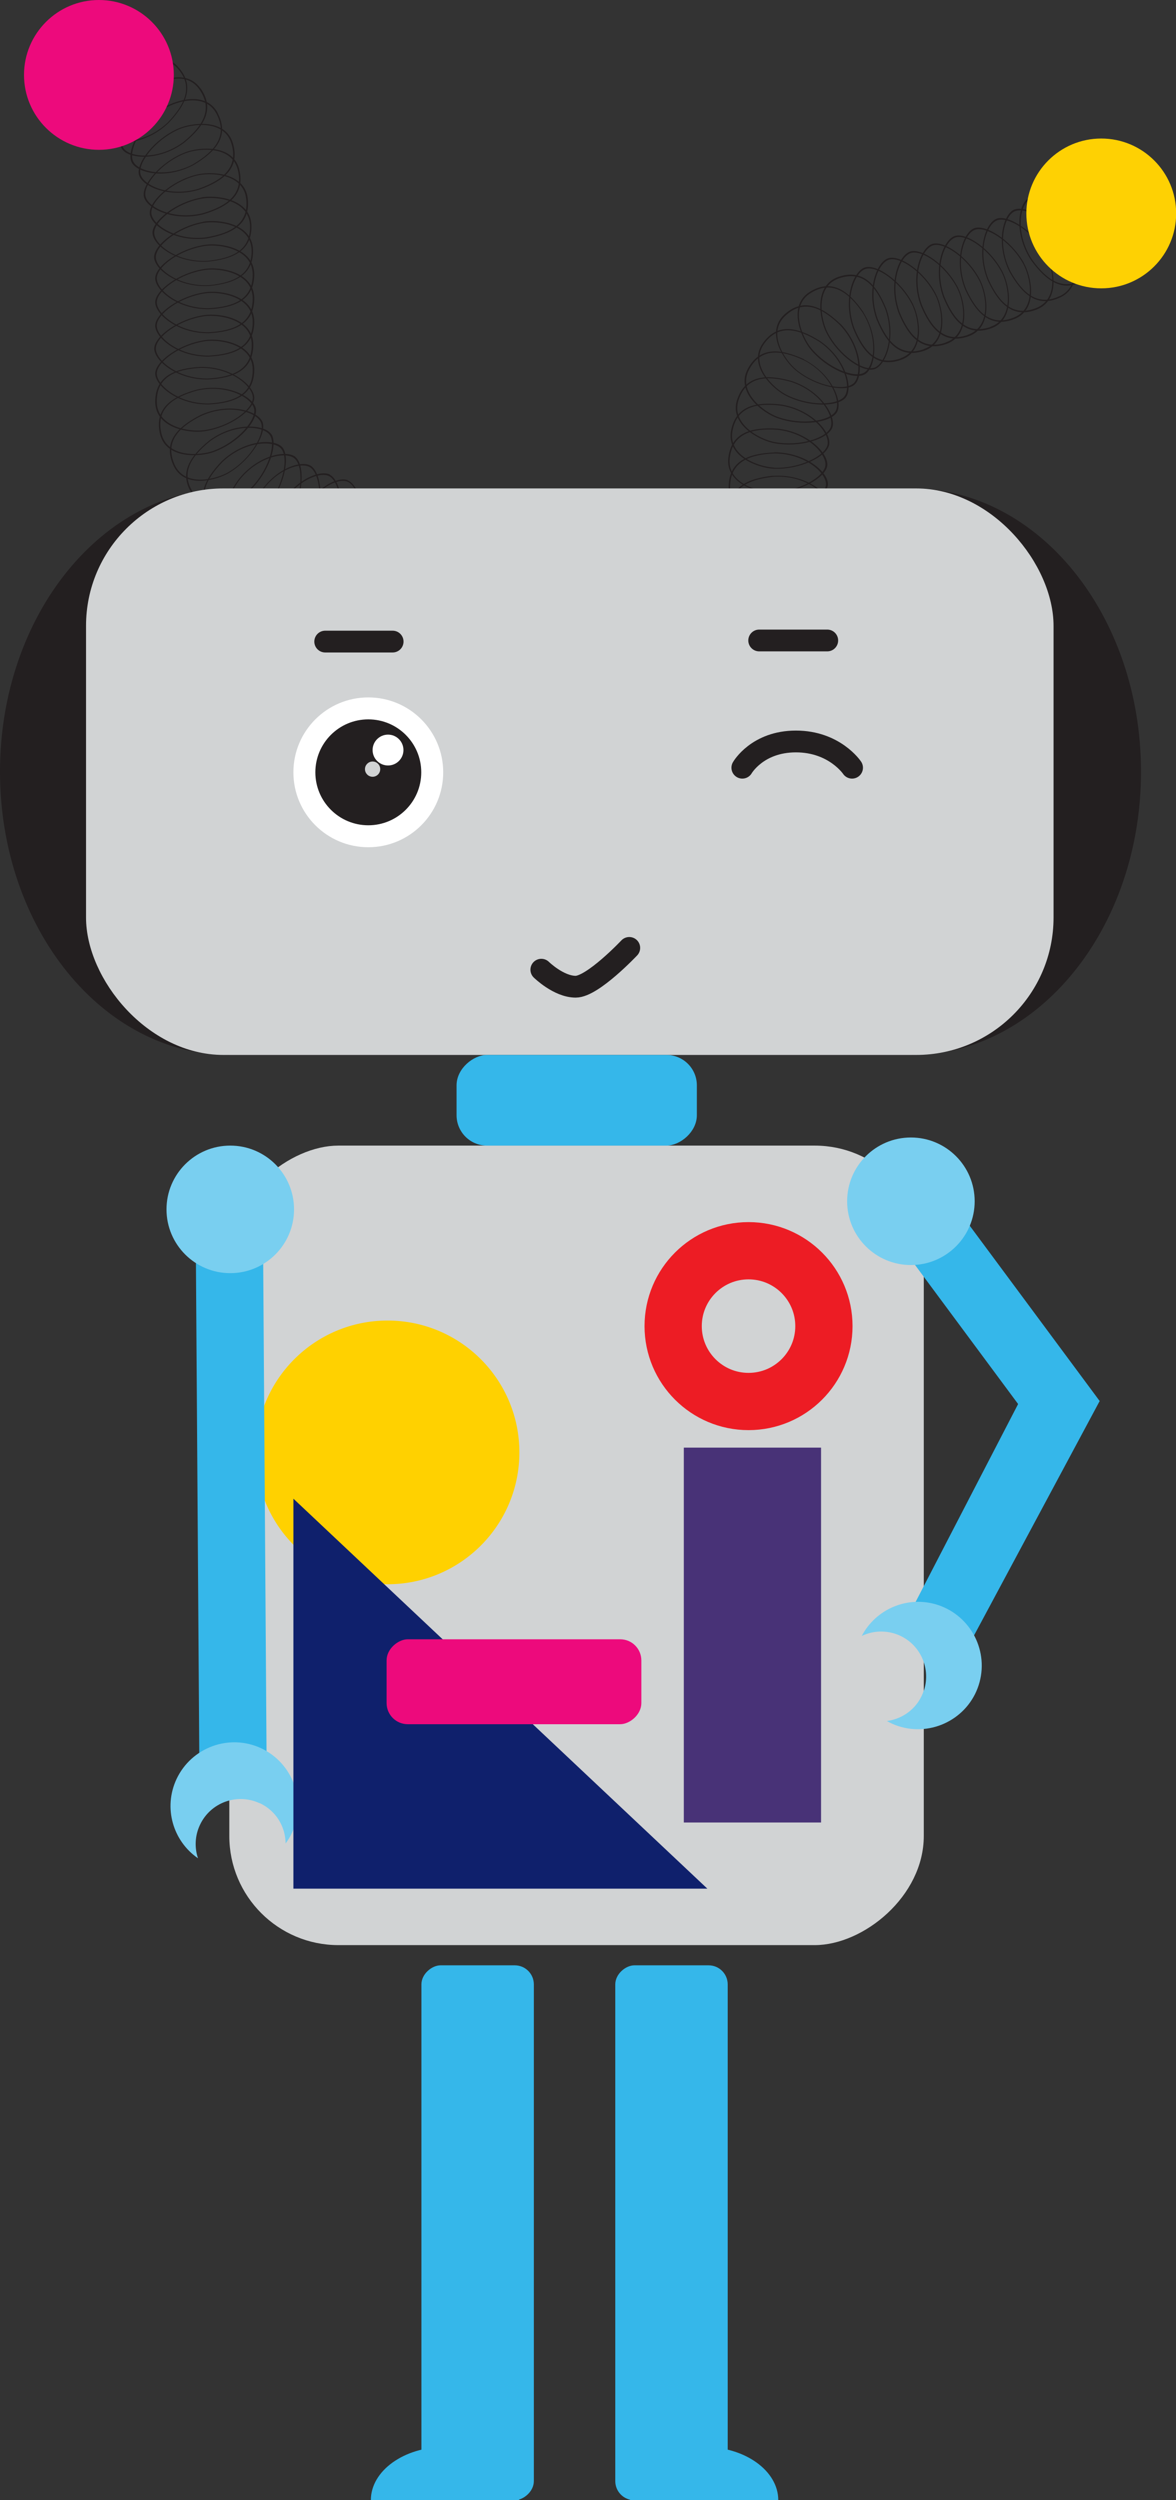 <?xml version="1.0" encoding="UTF-8"?><svg id="Layer_2" xmlns="http://www.w3.org/2000/svg" viewBox="0 0 73.95 157.2"><rect x="0" y="0" width="73.95" height="157.2" fill="#333333" stroke="none"/><defs><style>.cls-1{fill:#0f206c;}.cls-1,.cls-2,.cls-3{fill-rule:evenodd;}.cls-4{fill:#fff;}.cls-5{fill:#fed103;}.cls-6{fill:#79cff0;}.cls-7{stroke:#231f20;stroke-linecap:round;stroke-width:1.37px;}.cls-7,.cls-8{fill:none;stroke-miterlimit:10;}.cls-9{fill:#483277;}.cls-2,.cls-10{fill:#35b7ea;}.cls-3,.cls-11{fill:#231f20;}.cls-12{fill:#ffd100;}.cls-8{stroke:#ed1c24;stroke-width:3.6px;}.cls-13{fill:#d1d3d4;}.cls-14{fill:#ed0a7c;}</style></defs><g id="Game_Character"><g id="_"><path class="cls-3" d="M14.42,66.33c-7.96,0-14.42-7.97-14.42-17.81S6.46,30.71,14.42,30.71v35.62Z"/><path class="cls-3" d="M57.33,66.33c7.96,0,14.42-7.97,14.42-17.81,0-9.84-6.46-17.81-14.42-17.81v35.62Z"/><g><g><g><path class="cls-11" d="M9.76,2.93c-1.29-1.07-2.9,.38-3.39,1.17-.88,1.43-.97,3.29-.39,3.78,.57,.49,2.42,.17,3.66-1.37,.98-1.33,1.35-2.57,.12-3.59Zm-.17,3.55c-1.2,1.49-2.99,1.8-3.54,1.33s-.47-2.28,.38-3.66c.48-.77,2.03-2.17,3.28-1.14,1.19,.99,.82,2.18-.12,3.47Z"/><path class="cls-11" d="M11.19,4.19c-1.14-1.23-2.92,0-3.51,.73-1.06,1.3-1.38,3.14-.88,3.7,.5,.56,2.38,.48,3.8-.89,1.14-1.19,1.67-2.37,.58-3.54Zm-.63,3.5c-1.38,1.32-3.19,1.4-3.68,.86-.49-.54-.18-2.32,.85-3.58,.57-.7,2.29-1.89,3.4-.71,1.05,1.13,.54,2.27-.57,3.43Z"/><path class="cls-11" d="M12.59,5.54c-.98-1.36-2.9-.36-3.57,.28-1.21,1.16-1.77,2.94-1.34,3.56,.43,.62,2.3,.77,3.89-.4,1.28-1.04,1.96-2.14,1.03-3.44Zm-1.06,3.39c-1.53,1.14-3.35,.99-3.76,.39-.42-.6,.12-2.32,1.29-3.45,.65-.62,2.51-1.59,3.46-.27,.9,1.25,.25,2.32-.99,3.33Z"/><path class="cls-11" d="M13.7,7.12c-.77-1.49-2.82-.78-3.58-.24-1.37,.97-2.18,2.66-1.84,3.33,.34,.67,2.16,1.1,3.9,.16,1.42-.84,2.25-1.83,1.51-3.25Zm-1.54,3.2c-1.68,.9-3.45,.49-3.78-.16s.45-2.28,1.78-3.22c.74-.52,2.72-1.21,3.46,.23,.71,1.37-.09,2.33-1.47,3.15Z"/><path class="cls-11" d="M14.65,9.02c-.47-1.61-2.61-1.31-3.46-.93-1.53,.69-2.65,2.19-2.45,2.91,.2,.72,1.91,1.5,3.8,.92,1.55-.55,2.56-1.37,2.11-2.9Zm-2.13,2.84c-1.83,.56-3.48-.19-3.68-.89s.89-2.15,2.37-2.82c.82-.37,2.9-.66,3.35,.9,.43,1.48-.54,2.27-2.05,2.81Z"/><path class="cls-11" d="M15.05,10.67c-.39-1.63-2.55-1.43-3.41-1.09-1.56,.61-2.75,2.06-2.59,2.79,.16,.73,1.84,1.59,3.75,1.1,1.58-.48,2.62-1.24,2.25-2.79Zm-2.27,2.73c-1.85,.47-3.47-.35-3.63-1.06s.99-2.11,2.5-2.7c.84-.33,2.93-.52,3.31,1.06,.36,1.5-.65,2.24-2.18,2.7Z"/><path class="cls-11" d="M15.58,12.48c-.19-1.66-2.36-1.73-3.26-1.49-1.63,.42-2.98,1.71-2.9,2.46s1.63,1.79,3.59,1.54c1.63-.29,2.75-.92,2.57-2.5Zm-2.58,2.44c-1.89,.25-3.4-.77-3.48-1.49s1.23-1.97,2.81-2.38c.88-.23,2.97-.16,3.15,1.45,.18,1.53-.91,2.15-2.49,2.42Z"/><path class="cls-11" d="M12.67,12.42c-1.65,.3-3.1,1.48-3.08,2.23s1.49,1.91,3.47,1.8c1.64-.16,2.81-.71,2.75-2.3-.07-1.67-2.22-1.9-3.14-1.74Zm.38,3.98c-1.91,.1-3.34-1.02-3.35-1.75-.02-.73,1.38-1.87,2.98-2.16,.89-.16,2.97,.06,3.04,1.68,.06,1.54-1.07,2.07-2.66,2.23Z"/><path class="cls-11" d="M12.77,13.95c-1.65,.3-3.1,1.48-3.08,2.23s1.49,1.91,3.47,1.8c1.64-.16,2.81-.71,2.75-2.3-.07-1.67-2.22-1.9-3.14-1.74Zm.38,3.98c-1.91,.1-3.34-1.02-3.35-1.75-.02-.73,1.38-1.87,2.98-2.16,.89-.16,2.97,.06,3.04,1.68,.06,1.54-1.07,2.07-2.66,2.23Z"/><path class="cls-11" d="M12.93,15.39c-1.66,.23-3.16,1.35-3.17,2.1s1.41,1.98,3.38,1.95c1.65-.09,2.84-.59,2.85-2.18,0-1.68-2.13-2-3.06-1.87Zm.21,3.99c-1.91,.02-3.29-1.16-3.28-1.89,.01-.73,1.46-1.81,3.07-2.03,.9-.12,2.97,.19,2.96,1.81,0,1.54-1.16,2.02-2.76,2.11Z"/><path class="cls-11" d="M12.93,16.9c-1.66,.23-3.16,1.35-3.17,2.1s1.41,1.98,3.38,1.95c1.65-.09,2.84-.59,2.85-2.18,0-1.68-2.13-2-3.06-1.87Zm.21,3.99c-1.91,.02-3.29-1.16-3.28-1.89,.01-.73,1.46-1.81,3.07-2.03,.9-.12,2.97,.19,2.96,1.81,0,1.54-1.16,2.02-2.76,2.11Z"/><path class="cls-11" d="M12.93,18.37c-1.66,.23-3.16,1.35-3.17,2.1-.01,.75,1.41,1.98,3.38,1.95,1.65-.09,2.84-.59,2.85-2.18,0-1.68-2.13-2-3.06-1.87Zm.21,3.99c-1.91,.02-3.29-1.16-3.28-1.89,.01-.73,1.46-1.81,3.07-2.03,.9-.12,2.97,.19,2.96,1.81,0,1.54-1.16,2.02-2.76,2.11Z"/><path class="cls-11" d="M12.87,19.81c-1.66,.23-3.16,1.35-3.17,2.1-.01,.75,1.41,1.98,3.38,1.95,1.65-.09,2.84-.59,2.85-2.18,0-1.68-2.13-2-3.06-1.87Zm.21,3.99c-1.91,.02-3.29-1.16-3.28-1.89,.01-.73,1.46-1.81,3.07-2.03,.9-.12,2.97,.19,2.96,1.81,0,1.54-1.16,2.02-2.76,2.11Z"/><path class="cls-11" d="M12.93,21.38c-1.66,.23-3.16,1.35-3.17,2.1-.01,.75,1.41,1.98,3.38,1.95,1.65-.09,2.84-.59,2.85-2.18,0-1.68-2.13-2-3.06-1.87Zm.21,3.99c-1.91,.02-3.29-1.16-3.28-1.89,.01-.73,1.46-1.81,3.07-2.03,.9-.12,2.97,.19,2.96,1.81,0,1.54-1.16,2.02-2.76,2.11Z"/><path class="cls-11" d="M12.61,23.07c-1.65,.09-2.84,.59-2.85,2.18,0,1.68,2.13,2,3.06,1.87,1.66-.23,3.16-1.35,3.17-2.1,.01-.75-1.41-1.98-3.38-1.95Zm.21,3.98c-.9,.12-2.97-.19-2.96-1.81,0-1.54,1.16-2.02,2.76-2.11,1.91-.02,3.29,1.16,3.28,1.89s-1.46,1.81-3.07,2.03Z"/><path class="cls-11" d="M12.37,24.5c-1.59,.44-2.65,1.18-2.32,2.74,.35,1.64,2.51,1.5,3.39,1.18,1.58-.58,2.8-1.99,2.65-2.73-.15-.74-1.8-1.63-3.72-1.19Zm1.05,3.85c-.85,.31-2.94,.45-3.28-1.14-.32-1.51,.7-2.22,2.24-2.65,1.86-.43,3.46,.44,3.6,1.15,.14,.71-1.04,2.08-2.57,2.64Z"/><path class="cls-11" d="M16.5,26.52c-.29-.69-2.08-1.24-3.88-.43-1.47,.75-2.37,1.68-1.73,3.14,.67,1.54,2.76,.97,3.55,.48,1.43-.88,2.35-2.5,2.06-3.2Zm-2.09,3.14c-.77,.47-2.79,1.02-3.44-.47-.61-1.42,.25-2.32,1.68-3.04,1.74-.79,3.48-.26,3.76,.42s-.61,2.25-2,3.09Z"/><path class="cls-11" d="M17.06,27.3c-.43-.62-2.3-.78-3.89,.39-1.28,1.04-1.96,2.13-1.04,3.43,.97,1.36,2.9,.37,3.58-.27,1.22-1.16,1.78-2.94,1.35-3.56Zm-1.39,3.5c-.66,.62-2.52,1.58-3.46,.26-.9-1.26-.24-2.32,1-3.32,1.54-1.13,3.35-.98,3.76-.38,.41,.6-.13,2.32-1.31,3.44Z"/><path class="cls-11" d="M17.75,28.12c-.5-.56-2.38-.48-3.81,.88-1.14,1.19-1.68,2.37-.59,3.54,1.14,1.23,2.92,0,3.51-.72,1.06-1.3,1.39-3.14,.89-3.7Zm-.94,3.65c-.57,.7-2.3,1.89-3.4,.7-1.05-1.13-.53-2.27,.58-3.42,1.38-1.32,3.2-1.39,3.68-.85,.49,.54,.17,2.32-.86,3.58Z"/><path class="cls-11" d="M18.58,28.73c-.58-.47-2.42-.1-3.62,1.47-.94,1.36-1.28,2.6-.03,3.59,1.32,1.03,2.89-.46,3.35-1.27,.84-1.45,.88-3.32,.29-3.79Zm-.35,3.75c-.45,.78-1.97,2.23-3.25,1.23-1.21-.95-.88-2.16,.03-3.47,1.16-1.52,2.94-1.88,3.5-1.42,.57,.46,.53,2.26-.28,3.67Z"/><path class="cls-11" d="M19.53,29.28c-.65-.38-2.41,.26-3.36,1.99-.73,1.48-.88,2.76,.5,3.55,1.46,.83,2.79-.88,3.13-1.75,.62-1.56,.38-3.41-.27-3.79Zm.21,3.76c-.33,.84-1.62,2.49-3.03,1.69-1.34-.76-1.19-2.01-.49-3.44,.92-1.67,2.63-2.29,3.26-1.92,.63,.37,.86,2.16,.26,3.67Z"/><path class="cls-11" d="M20.75,29.84c-.67-.34-2.39,.4-3.24,2.19-.64,1.52-.72,2.81,.71,3.52,1.5,.74,2.73-1.04,3.02-1.93,.53-1.6,.17-3.43-.5-3.77Zm.43,3.75c-.28,.86-1.47,2.59-2.92,1.87-1.39-.68-1.31-1.93-.69-3.4,.82-1.73,2.49-2.45,3.13-2.12s.99,2.11,.48,3.65Z"/><path class="cls-11" d="M21.86,30.19c-.7-.27-2.34,.64-3,2.5-.48,1.58-.43,2.87,1.06,3.43,1.57,.59,2.61-1.31,2.81-2.22,.36-1.64-.17-3.43-.87-3.7Zm.81,3.68c-.2,.88-1.2,2.72-2.72,2.15-1.45-.54-1.5-1.79-1.03-3.32,.64-1.8,2.23-2.68,2.91-2.42,.68,.26,1.2,2,.84,3.58Z"/></g><g><path class="cls-11" d="M70.82,10.29c-1.5-.76-3.36-.7-3.8-.09-.44,.61,.03,2.43,1.66,3.54,1.4,.87,2.67,1.14,3.58-.17,.96-1.37-.61-2.86-1.44-3.28Zm1.36,3.23c-.89,1.26-2.11,1-3.47,.16-1.58-1.07-2.04-2.83-1.61-3.42,.43-.59,2.23-.65,3.68,.09,.81,.41,2.33,1.85,1.4,3.18Z"/><path class="cls-11" d="M70.19,11.69c-1.37-.97-3.22-1.18-3.75-.64-.52,.54-.32,2.41,1.13,3.74,1.26,1.06,2.47,1.52,3.57,.36,1.15-1.22-.19-2.92-.95-3.46Zm.88,3.4c-1.06,1.12-2.23,.68-3.46-.34-1.41-1.29-1.6-3.1-1.1-3.62,.51-.52,2.3-.32,3.63,.62,.74,.52,2.04,2.17,.92,3.35Z"/><path class="cls-11" d="M69.39,13.09c-1.15-1.22-2.94-1.78-3.55-1.35s-.78,2.3,.39,3.89c1.04,1.29,2.13,1.96,3.43,1.04,1.37-.97,.38-2.9-.27-3.58Zm.21,3.5c-1.26,.9-2.32,.24-3.32-1.01-1.13-1.54-.97-3.35-.38-3.76,.6-.41,2.32,.13,3.44,1.31,.62,.66,1.58,2.52,.26,3.46Z"/><path class="cls-11" d="M68.14,14c-1.09-1.27-2.85-1.92-3.49-1.52-.64,.4-.89,2.26,.2,3.9,.97,1.33,2.04,2.07,3.38,1.2,1.41-.9,.51-2.88-.09-3.58Zm.04,3.51c-1.3,.83-2.33,.13-3.27-1.17-1.06-1.59-.81-3.39-.19-3.78,.62-.38,2.31,.24,3.37,1.47,.59,.69,1.46,2.59,.09,3.47Z"/><path class="cls-11" d="M67.03,15.12c-.93-1.4-2.6-2.24-3.28-1.93-.68,.32-1.15,2.13-.27,3.9,.81,1.44,1.77,2.29,3.21,1.6,1.51-.73,.86-2.79,.34-3.57Zm-.38,3.49c-1.39,.67-2.33-.15-3.11-1.55-.86-1.71-.4-3.47,.26-3.77s2.27,.51,3.17,1.87c.5,.75,1.14,2.75-.32,3.46Z"/><path class="cls-11" d="M65.79,15.92c-.83-1.46-2.42-2.43-3.12-2.17-.7,.27-1.31,2.04-.56,3.87,.7,1.5,1.6,2.42,3.08,1.84,1.56-.61,1.06-2.72,.6-3.53Zm-.64,3.45c-1.44,.57-2.31-.33-2.98-1.78-.73-1.77-.14-3.49,.54-3.74s2.22,.68,3.02,2.1c.45,.79,.93,2.83-.58,3.42Z"/><path class="cls-11" d="M64.38,16.52c-.83-1.46-2.42-2.43-3.12-2.17-.7,.27-1.31,2.04-.56,3.87,.7,1.5,1.6,2.42,3.08,1.84,1.56-.61,1.06-2.72,.6-3.53Zm-.64,3.45c-1.44,.57-2.31-.33-2.98-1.78-.73-1.77-.14-3.49,.54-3.74s2.22,.68,3.02,2.1c.45,.79,.93,2.83-.58,3.42Z"/><path class="cls-11" d="M63.07,17.14c-.76-1.5-2.31-2.54-3.03-2.3-.71,.23-1.4,1.98-.73,3.84,.63,1.53,1.49,2.49,3,1.97,1.58-.55,1.18-2.67,.76-3.5Zm-.79,3.42c-1.46,.5-2.29-.43-2.9-1.91-.65-1.8,.01-3.49,.7-3.72s2.19,.78,2.93,2.23c.41,.81,.8,2.86-.73,3.39Z"/><path class="cls-11" d="M61.65,17.64c-.76-1.5-2.31-2.54-3.03-2.3-.71,.23-1.4,1.98-.73,3.84,.63,1.53,1.49,2.49,3,1.97,1.58-.55,1.18-2.67,.76-3.5Zm-.79,3.42c-1.46,.5-2.29-.43-2.9-1.91-.65-1.8,.01-3.49,.7-3.72,.69-.23,2.19,.78,2.93,2.23,.41,.81,.8,2.86-.73,3.39Z"/><path class="cls-11" d="M60.26,18.12c-.76-1.5-2.31-2.54-3.03-2.3-.71,.23-1.4,1.98-.73,3.84,.63,1.53,1.49,2.49,3,1.97,1.58-.55,1.18-2.67,.76-3.5Zm-.79,3.42c-1.46,.5-2.29-.43-2.9-1.91-.65-1.8,.01-3.49,.7-3.72,.69-.23,2.19,.78,2.93,2.23,.41,.81,.8,2.86-.73,3.39Z"/><path class="cls-11" d="M58.88,18.54c-.76-1.5-2.31-2.54-3.03-2.3-.71,.23-1.4,1.98-.73,3.84,.63,1.53,1.49,2.49,3,1.97,1.58-.55,1.18-2.67,.76-3.5Zm-.79,3.42c-1.46,.5-2.29-.43-2.9-1.91-.65-1.8,.01-3.49,.7-3.72,.69-.23,2.19,.78,2.93,2.23,.41,.81,.8,2.86-.73,3.39Z"/><path class="cls-11" d="M57.41,19.12c-.76-1.5-2.31-2.54-3.03-2.3-.71,.23-1.4,1.98-.73,3.84,.63,1.53,1.49,2.49,3,1.97,1.58-.55,1.18-2.67,.76-3.5Zm-.79,3.42c-1.46,.5-2.29-.43-2.9-1.91-.65-1.8,.01-3.49,.7-3.72,.69-.23,2.19,.78,2.93,2.23,.41,.81,.8,2.86-.73,3.39Z"/><path class="cls-11" d="M55.72,19.38c-.63-1.53-1.49-2.49-3-1.97-1.58,.55-1.18,2.67-.76,3.5,.76,1.5,2.31,2.54,3.03,2.3,.71-.23,1.4-1.98,.73-3.84Zm-.76,3.74c-.69,.23-2.19-.78-2.93-2.23-.41-.81-.8-2.86,.73-3.39,1.46-.5,2.29,.43,2.9,1.91,.65,1.8-.01,3.49-.7,3.72Z"/><path class="cls-11" d="M54.29,19.62c-.94-1.36-1.99-2.11-3.35-1.28-1.43,.87-.58,2.86,0,3.59,1.06,1.3,2.8,1.99,3.45,1.6,.65-.38,.95-2.24-.11-3.91Zm.05,3.81c-.63,.37-2.31-.3-3.34-1.55-.57-.7-1.39-2.63,0-3.47,1.32-.8,2.33-.07,3.24,1.24,1.02,1.62,.73,3.41,.1,3.78Z"/><path class="cls-11" d="M52.86,20.38c-1.19-1.14-2.36-1.68-3.54-.6-1.23,1.14,0,2.92,.72,3.51,1.3,1.06,3.14,1.39,3.7,.89s.48-2.38-.88-3.81Zm.8,3.73c-.54,.49-2.32,.17-3.58-.86-.7-.57-1.89-2.3-.69-3.4,1.14-1.05,2.27-.53,3.42,.58,1.32,1.38,1.39,3.2,.85,3.69Z"/><path class="cls-11" d="M51.55,21.43c-1.4-.87-2.66-1.15-3.58,.15-.97,1.37,.6,2.86,1.43,3.29,1.49,.77,3.36,.71,3.8,.1,.44-.61-.02-2.43-1.65-3.54Zm1.56,3.48c-.43,.59-2.23,.65-3.68-.1-.8-.41-2.32-1.86-1.39-3.18,.89-1.26,2.11-.99,3.47-.15,1.58,1.08,2.03,2.84,1.6,3.43Z"/><path class="cls-11" d="M50.56,22.59c-1.5-.69-2.79-.8-3.54,.61-.79,1.48,.96,2.76,1.84,3.08,1.58,.57,3.42,.28,3.78-.38,.36-.66-.33-2.4-2.09-3.3Zm1.99,3.25c-.35,.64-2.14,.92-3.66,.37-.85-.31-2.54-1.55-1.78-2.98,.73-1.36,1.97-1.25,3.42-.59,1.7,.87,2.37,2.56,2.02,3.2Z"/><path class="cls-11" d="M49.76,23.95c-1.59-.44-2.88-.35-3.4,1.16-.54,1.58,1.38,2.57,2.3,2.75,1.65,.32,3.42-.27,3.68-.98,.25-.71-.71-2.32-2.58-2.93Zm2.48,2.9c-.25,.69-1.96,1.25-3.56,.94-.89-.17-2.75-1.13-2.23-2.66,.5-1.46,1.75-1.55,3.29-1.12,1.82,.59,2.74,2.15,2.5,2.84Z"/><path class="cls-11" d="M49.16,25.44c-1.64-.2-2.9,.08-3.19,1.65-.3,1.65,1.75,2.34,2.68,2.38,1.68,.07,3.35-.77,3.49-1.51,.15-.74-1.04-2.19-2.99-2.52Zm-.5,3.96c-.9-.04-2.89-.71-2.6-2.3,.28-1.52,1.5-1.79,3.09-1.59,1.88,.32,3.03,1.72,2.89,2.44-.14,.71-1.76,1.53-3.38,1.46Z"/><path class="cls-11" d="M48.88,26.95c-1.65-.1-2.89,.25-3.08,1.83-.2,1.66,1.89,2.23,2.82,2.22,1.68-.03,3.29-.97,3.4-1.71,.1-.74-1.17-2.13-3.13-2.34Zm-.26,3.98c-.9,.02-2.93-.53-2.73-2.14,.19-1.53,1.39-1.87,2.98-1.77,1.9,.2,3.13,1.54,3.03,2.26-.1,.72-1.66,1.63-3.29,1.66Z"/><path class="cls-11" d="M48.7,28.45c-1.65,.06-2.85,.54-2.88,2.13-.04,1.67,2.1,2.03,3.03,1.92,1.67-.2,3.18-1.29,3.21-2.05,.03-.75-1.38-2-3.35-2.01Zm.14,3.99c-.9,.11-2.97-.24-2.93-1.86,.03-1.54,1.2-2,2.79-2.07,1.91,.01,3.27,1.22,3.24,1.95-.03,.73-1.49,1.79-3.1,1.98Z"/><path class="cls-11" d="M48.61,29.91c-1.64,.18-2.8,.74-2.72,2.34,.09,1.67,2.24,1.87,3.16,1.7,1.65-.32,3.08-1.52,3.05-2.27s-1.52-1.89-3.49-1.76Zm.43,3.97c-.89,.17-2.97-.02-3.06-1.64-.08-1.54,1.05-2.09,2.64-2.26,1.91-.13,3.35,.98,3.37,1.71s-1.36,1.89-2.95,2.2Z"/></g></g><circle class="cls-5" cx="69.25" cy="13.42" r="4.71"/><circle class="cls-14" cx="6.22" cy="4.71" r="4.71"/></g><rect class="cls-13" x="5.41" y="30.71" width="60.84" height="35.62" rx="8.64" ry="8.64"/><rect class="cls-13" x="11.12" y="75.33" width="50.27" height="43.67" rx="6.86" ry="6.86" transform="translate(133.42 60.91) rotate(90)"/><g><path class="cls-2" d="M32.65,157.2h-9.33c0-1.85,2.09-3.35,4.66-3.35s4.66,1.5,4.66,3.35Z"/><rect class="cls-10" x="13.22" y="136.85" width="33.63" height="7.07" rx="1.2" ry="1.2" transform="translate(170.42 110.35) rotate(90)"/></g><g><path class="cls-2" d="M39.61,157.2h9.33c0-1.85-2.09-3.35-4.66-3.35s-4.66,1.5-4.66,3.35Z"/><rect class="cls-10" x="25.41" y="136.85" width="33.63" height="7.07" rx="1.2" ry="1.2" transform="translate(182.61 98.16) rotate(90)"/></g><circle class="cls-12" cx="24.37" cy="91.32" r="8.29"/><circle class="cls-8" cx="47.07" cy="83.38" r="4.74"/><rect class="cls-10" x="33.41" y="61.62" width="5.7" height="15.11" rx="1.91" ry="1.91" transform="translate(105.44 32.92) rotate(90)"/><g><rect class="cls-10" x="12.42" y="77.1" width="4.23" height="35.34" rx="1.65" ry="1.65" transform="translate(29.72 189.44) rotate(179.61)"/><circle class="cls-6" cx="14.48" cy="76.04" r="4.01"/><path class="cls-6" d="M16.33,113.38c-1.42-.66-3.1-.05-3.76,1.37-.32,.68-.34,1.43-.12,2.09-1.58-1.09-2.19-3.18-1.35-4.98,.94-2,3.32-2.87,5.32-1.94,2,.94,2.87,3.32,1.94,5.32-.11,.24-.25,.46-.4,.67-.01-1.06-.6-2.06-1.63-2.54Z"/></g><g><path class="cls-10" d="M64.86,86.66l-7.47,14.42c-.46,.78-.2,1.79,.59,2.25l.81,.48c.78,.46,1.79,.2,2.25-.59l8.11-15.13"/><path class="cls-10" d="M69.15,88.09l-9.54-12.87c-.54-.73-1.57-.88-2.3-.34l-.76,.56c-.73,.54-.88,1.57-.34,2.3l9.54,12.87"/><circle class="cls-6" cx="57.28" cy="75.53" r="4.01"/><path class="cls-6" d="M58.1,106.29c.48-1.49-.33-3.09-1.82-3.57-.72-.23-1.46-.16-2.09,.14,.89-1.7,2.89-2.56,4.78-1.95,2.1,.69,3.25,2.95,2.57,5.05s-2.95,3.25-5.05,2.57c-.25-.08-.49-.19-.72-.32,1.05-.14,1.98-.85,2.32-1.92Z"/></g><polygon class="cls-1" points="18.45 118.75 44.48 118.75 18.45 94.23 18.45 118.75"/><rect class="cls-9" x="43" y="91.02" width="8.63" height="23.57"/><rect class="cls-14" x="29.65" y="97.72" width="5.34" height="16.02" rx="1.33" ry="1.33" transform="translate(-73.41 138.06) rotate(-90)"/><g><line class="cls-7" x1="20.45" y1="40.34" x2="24.69" y2="40.34"/><line class="cls-7" x1="47.74" y1="40.27" x2="52.02" y2="40.27"/><path class="cls-7" d="M34.04,60.97s1.09,1.07,2.16,1.07,3.37-2.44,3.37-2.44"/><path class="cls-7" d="M46.68,48.27s.94-1.65,3.37-1.65,3.53,1.65,3.53,1.65"/><g><circle class="cls-4" cx="23.16" cy="48.56" r="4.71"/><circle class="cls-11" cx="23.16" cy="48.56" r="3.33"/><circle class="cls-4" cx="24.4" cy="47.16" r=".97"/><circle class="cls-13" cx="23.43" cy="48.36" r=".48"/></g></g></g></g></svg>